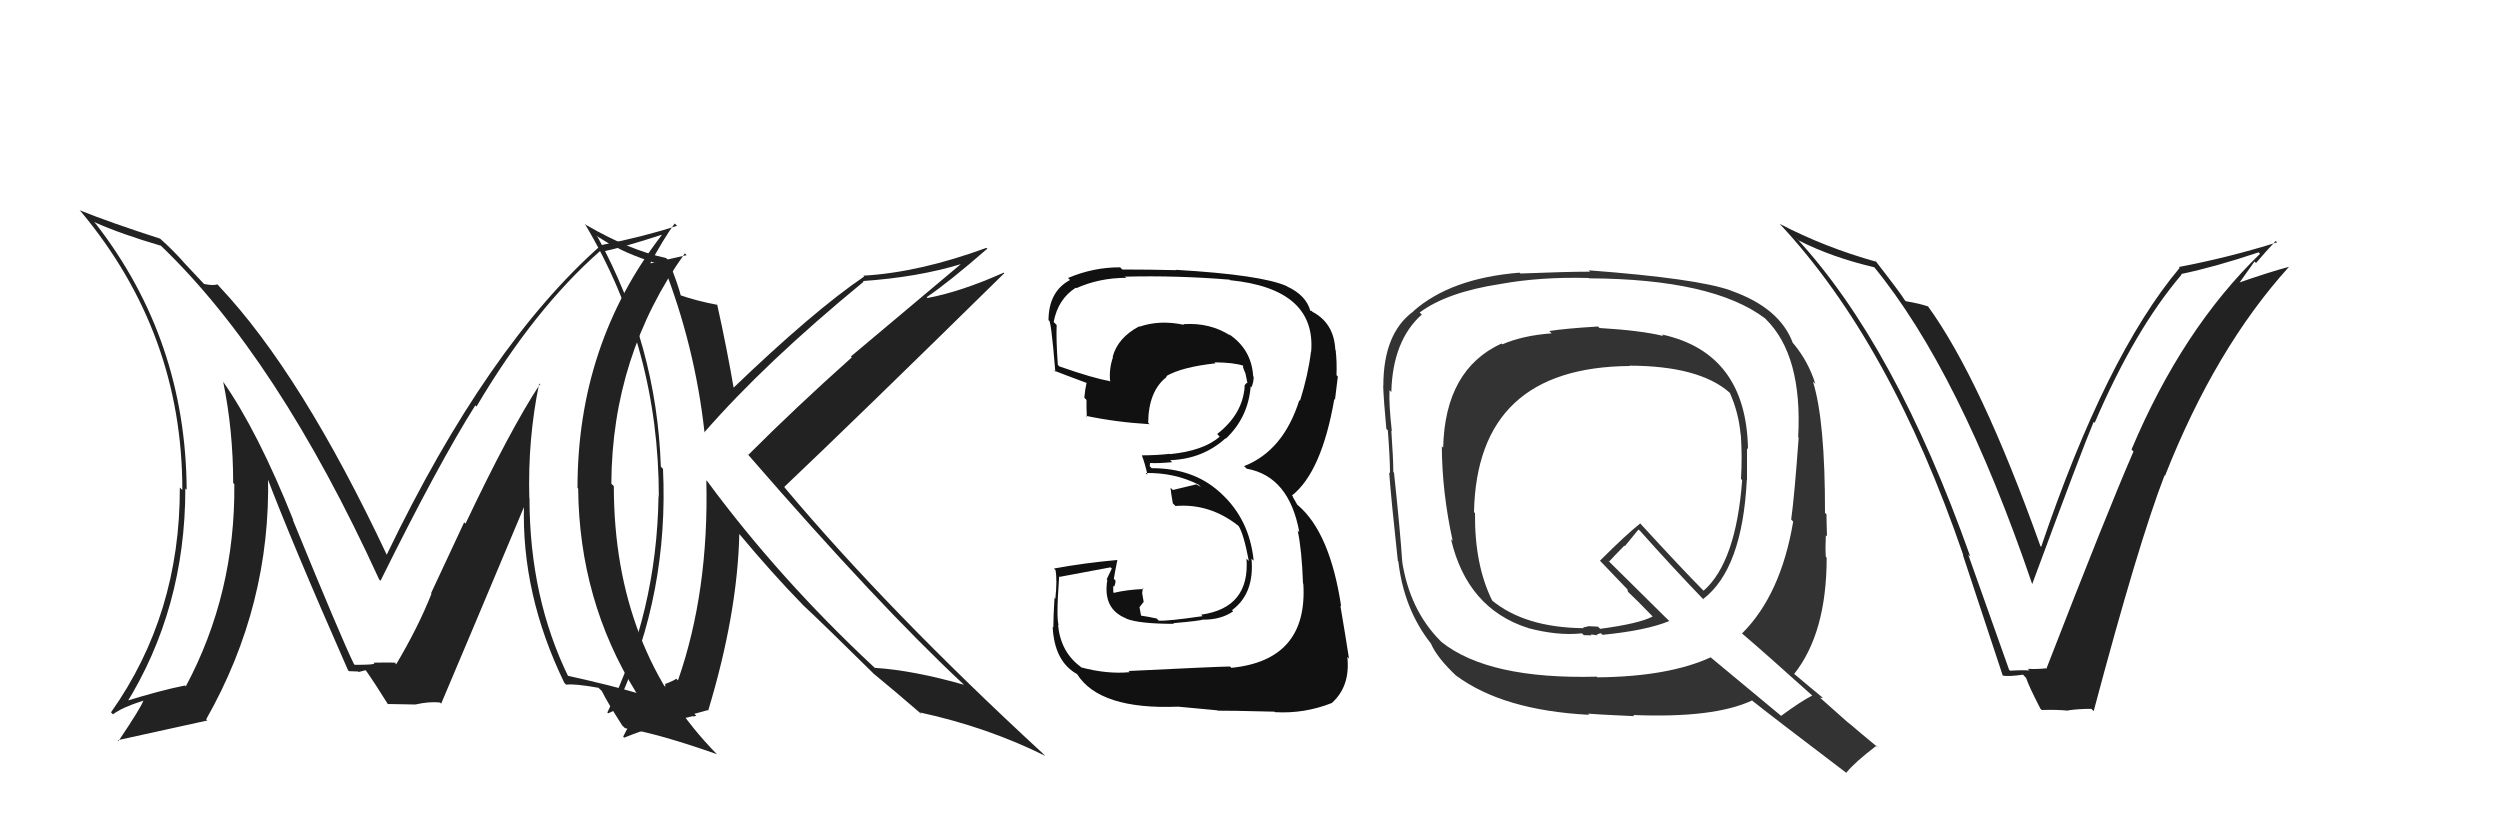 <svg xmlns="http://www.w3.org/2000/svg" width="150" height="50" viewBox="0,0,150,50"><path fill="#111" d="M67.89 40.44L67.74 40.28L67.78 40.33Q66.43 40.46 64.86 40.04L64.91 40.08L64.82 39.99Q63.63 39.11 63.48 37.47L63.50 37.49L63.53 37.52Q63.36 37.20 63.55 34.58L63.63 34.66L63.59 34.61Q64.62 34.42 66.63 34.04L66.71 34.11L66.40 34.76L66.44 34.80Q66.15 36.53 67.56 37.10L67.52 37.06L67.58 37.12Q68.34 37.43 70.44 37.43L70.42 37.41L70.40 37.39Q72.01 37.25 72.20 37.17L72.21 37.18L72.21 37.18Q73.27 37.18 73.99 36.68L73.94 36.63L73.92 36.61Q75.28 35.61 75.09 33.51L75.14 33.57L75.22 33.64Q74.97 31.15 73.24 29.58L73.20 29.54L73.14 29.49Q71.57 28.09 69.10 28.09L68.98 27.97L69.01 27.77L69.02 27.78Q69.46 27.81 70.33 27.73L70.31 27.71L70.21 27.61Q72.16 27.54 73.53 26.30L73.61 26.38L73.55 26.32Q74.89 25.05 75.04 23.19L75.11 23.26L75.09 23.23Q75.22 22.94 75.22 22.60L75.16 22.55L75.19 22.57Q75.09 20.95 73.72 20.04L73.83 20.15L73.83 20.14Q72.60 19.34 71.00 19.45L71.02 19.47L71.04 19.49Q69.59 19.18 68.37 19.60L68.36 19.59L68.35 19.58Q67.06 20.27 66.76 21.41L66.76 21.42L66.78 21.43Q66.53 22.14 66.61 22.90L66.61 22.91L66.57 22.86Q65.61 22.70 63.55 21.98L63.56 21.99L63.47 21.89Q63.36 20.34 63.40 19.50L63.31 19.41L63.22 19.32Q63.48 17.94 64.55 17.26L64.53 17.25L64.58 17.29Q65.97 16.67 67.57 16.67L67.42 16.52L67.51 16.60Q70.62 16.52 73.78 16.78L73.79 16.79L73.80 16.81Q78.97 17.33 78.67 21.10L78.64 21.07L78.66 21.09Q78.49 22.49 78.00 24.05L77.92 23.97L77.96 24.01Q77.00 27.05 74.64 27.97L74.70 28.02L74.80 28.12Q77.35 28.58 77.96 31.93L77.94 31.91L77.86 31.83Q78.11 32.99 78.18 35.01L78.19 35.01L78.20 35.03Q78.48 39.61 73.88 40.07L73.78 39.97L73.80 39.99Q73.01 40.00 67.71 40.26ZM72.95 42.53L72.96 42.54L73.06 42.64Q73.62 42.63 76.47 42.70L76.50 42.73L76.51 42.73Q78.27 42.83 79.91 42.18L79.90 42.17L79.91 42.18Q81.03 41.17 80.84 39.42L80.91 39.49L80.94 39.52Q80.72 38.08 80.42 36.33L80.34 36.25L80.47 36.38Q79.80 31.94 77.86 30.30L77.84 30.29L77.59 29.85L77.56 29.77L77.52 29.73Q79.30 28.32 80.06 23.94L80.02 23.90L80.10 23.98Q80.15 23.54 80.27 22.59L80.15 22.47L80.19 22.51Q80.22 21.70 80.14 21.02L80.23 21.11L80.12 20.99Q80.04 19.39 78.75 18.71L78.69 18.65L78.62 18.65L78.62 18.65Q78.37 17.72 77.23 17.19L77.20 17.16L77.21 17.17Q75.69 16.49 70.56 16.19L70.54 16.18L70.58 16.21Q68.94 16.17 67.34 16.17L67.37 16.20L67.21 16.04Q65.61 16.03 64.08 16.68L64.26 16.86L64.20 16.80Q62.91 17.49 62.91 19.24L63.01 19.34L62.91 19.24Q63.05 18.96 63.32 22.31L63.14 22.13L63.23 22.23Q63.62 22.39 65.26 23.00L65.18 22.92L65.20 22.94Q65.10 23.37 65.06 23.86L65.06 23.86L65.19 24.00Q65.18 24.48 65.21 25.01L65.09 24.88L65.16 24.95Q66.95 25.33 68.96 25.45L69.02 25.50L68.89 25.37Q68.91 23.45 70.01 22.61L70.05 22.65L69.97 22.57Q70.91 22.02 72.93 21.80L72.77 21.63L72.87 21.74Q74.02 21.75 74.59 21.94L74.58 21.93L74.60 21.95Q74.56 21.99 74.60 22.10L74.60 22.09L74.73 22.42L74.85 23.00L74.83 22.97Q74.70 23.03 74.66 23.19L74.71 23.23L74.68 23.21Q74.55 24.86 73.03 26.04L73.05 26.06L73.18 26.20Q72.21 27.05 70.19 27.25L70.21 27.27L70.18 27.23Q69.39 27.32 68.51 27.32L68.56 27.36L68.51 27.32Q68.70 27.81 68.85 28.49L68.70 28.34L68.74 28.38Q70.46 28.35 71.90 29.07L72.06 29.22L71.78 29.06L70.37 29.40L70.23 29.26Q70.26 29.59 70.37 30.20L70.39 30.22L70.53 30.36Q72.57 30.19 74.28 31.53L74.38 31.63L74.31 31.55Q74.62 32.02 74.93 33.66L74.81 33.54L74.79 33.52Q75.00 36.47 72.07 36.88L72.18 37.00L72.15 36.97Q70.09 37.27 69.52 37.24L69.51 37.22L69.40 37.11Q68.95 37.01 68.42 36.93L68.47 36.98L68.37 36.43L68.62 36.11L68.53 35.59L68.57 35.29L68.62 35.34Q67.63 35.38 66.83 35.57L66.95 35.69L66.80 35.54Q66.79 35.34 66.79 35.15L66.90 35.26L66.84 35.20Q66.93 35.06 66.93 34.83L66.84 34.74L66.83 34.73Q66.89 34.34 67.04 33.61L67.15 33.72L67.03 33.60Q65.11 33.77 63.24 34.11L63.35 34.23L63.33 34.20Q63.44 34.80 63.32 35.93L63.14 35.75L63.27 35.87Q63.20 37.04 63.20 37.65L63.12 37.57L63.16 37.61Q63.26 39.69 64.63 40.45L64.54 40.36L64.62 40.44Q65.97 42.59 70.69 42.40L70.72 42.43L70.69 42.40Q71.52 42.47 73.04 42.62Z"/><path fill="#222" d="M120.51 40.14L120.54 40.17L118.09 33.27L118.22 33.40Q113.70 20.66 107.76 14.26L107.94 14.44L107.93 14.43Q109.88 15.43 112.47 16.04L112.54 16.11L112.42 15.99Q117.60 22.31 121.94 35.07L121.91 35.04L121.93 35.05Q124.94 26.91 125.62 25.31L125.64 25.33L125.68 25.37Q128.08 19.78 130.90 16.47L130.84 16.41L130.87 16.44Q132.89 16.02 135.52 15.14L135.51 15.13L135.60 15.23Q130.94 19.74 127.89 26.97L127.99 27.07L128.01 27.09Q126.47 30.62 122.78 40.13L122.76 40.11L122.75 40.10Q122.24 40.16 121.67 40.13L121.73 40.19L121.77 40.22Q121.17 40.20 120.60 40.24ZM125.51 42.56L125.50 42.55L125.62 42.67Q128.31 32.56 129.87 28.53L129.82 28.48L129.90 28.55Q132.92 20.89 137.34 16.01L137.36 16.03L137.34 16.01Q136.22 16.30 134.13 17.03L134.24 17.14L135.27 15.69L135.36 15.78Q135.94 15.10 136.54 14.46L136.61 14.52L136.63 14.54Q133.73 15.45 130.73 16.02L130.79 16.08L130.78 16.07Q126.35 21.35 122.47 32.81L122.39 32.74L122.43 32.78Q118.84 22.72 115.65 18.34L115.69 18.38L115.69 18.39Q115.22 18.22 114.34 18.07L114.43 18.16L114.28 18.00Q114.08 17.65 112.48 15.59L112.53 15.64L112.59 15.71Q109.48 14.84 106.78 13.43L106.81 13.47L106.79 13.44Q113.42 20.53 117.80 33.32L117.80 33.32L117.77 33.29Q118.98 36.94 120.16 40.52L120.34 40.70L120.18 40.54Q120.54 40.60 121.38 40.48L121.56 40.67L121.56 40.66Q121.73 41.18 122.42 42.51L122.40 42.50L122.51 42.60Q123.39 42.57 124.11 42.64L123.99 42.52L124.09 42.62Q124.72 42.53 125.49 42.53Z"/><path fill="#222" d="M39.69 15.78L39.82 15.90L39.78 15.86Q41.70 20.76 42.27 25.94L42.35 26.01L42.27 25.93Q45.92 21.74 51.82 16.90L51.94 17.02L51.77 16.86Q55.05 16.64 57.68 15.84L57.67 15.83L51.05 21.39L51.11 21.44Q47.75 24.44 44.89 27.30L44.81 27.21L44.92 27.32Q52.72 36.31 57.78 41.03L57.92 41.17L57.85 41.09Q54.81 40.22 52.48 40.07L52.40 39.98L52.42 40.01Q46.74 34.71 42.44 28.88L42.39 28.83L42.38 28.82Q42.54 35.49 40.68 40.82L40.58 40.73L40.58 40.72Q40.43 40.84 39.94 41.03L39.91 41.01L39.92 41.21L39.90 41.18Q39.65 41.17 37.10 42.08L37.15 42.13L37.12 42.10Q40.13 35.59 39.78 28.13L39.68 28.03L39.65 27.99Q39.41 20.75 35.87 14.24L35.77 14.14L36.48 14.58L36.82 14.81L36.77 14.72L36.75 14.70Q37.67 15.28 39.88 15.96ZM40.01 15.52L40.11 15.62L39.96 15.48Q37.79 15.02 35.17 13.50L35.22 13.55L35.09 13.43Q39.53 20.87 39.53 29.81L39.35 29.63L39.51 29.80Q39.41 36.70 36.44 42.75L36.49 42.80L38.47 41.89L38.41 41.83Q38.08 42.91 37.39 44.20L37.38 44.19L37.45 44.26Q39.63 43.39 41.57 42.97L41.59 42.99L41.78 42.95L41.66 42.83Q41.89 42.76 42.46 42.61L42.56 42.71L42.49 42.64Q44.25 36.82 44.36 32.02L44.22 31.88L44.25 31.91Q46.34 34.42 48.17 36.29L48.27 36.39L48.22 36.34Q49.42 37.46 52.43 40.43L52.37 40.37L52.43 40.44L52.43 40.43Q53.47 41.28 55.33 42.88L55.20 42.74L55.21 42.75Q59.25 43.63 62.71 45.35L62.68 45.32L62.56 45.20Q53.34 36.70 47.10 29.28L47.12 29.29L47.05 29.22Q51.50 25.00 60.26 16.39L60.20 16.34L60.22 16.36Q57.67 17.50 55.65 17.88L55.76 17.99L55.60 17.83Q56.92 16.94 59.24 14.92L59.24 14.92L59.19 14.87Q55.15 16.35 51.80 16.54L51.78 16.52L51.85 16.59Q48.79 18.67 43.92 23.35L43.91 23.34L44.06 23.50Q43.60 20.82 43.03 18.27L42.93 18.17L43.04 18.29Q41.77 18.05 40.78 17.70L40.76 17.68L40.86 17.78Q40.69 17.08 40.11 15.63Z"/><path fill="#333" d="M95.88 19.59L96.04 19.75L95.88 19.59Q93.91 19.71 92.96 19.86L93.02 19.92L93.10 20.00Q91.36 20.13 90.14 20.66L90.26 20.78L90.09 20.61Q86.70 22.17 86.59 26.86L86.64 26.90L86.51 26.78Q86.52 29.52 87.16 32.45L87.10 32.39L87.06 32.35Q88.03 36.49 91.65 37.67L91.54 37.55L91.67 37.68Q93.47 38.16 94.92 38.00L95.03 38.11L95.49 38.12L95.44 38.07Q95.64 38.08 95.84 38.12L95.85 38.13L95.80 38.08Q95.90 38.03 96.05 37.99L96.08 38.02L96.15 38.09Q98.79 37.83 100.16 37.26L100.01 37.12L96.43 33.58L96.55 33.69Q96.86 33.35 97.46 32.74L97.49 32.77L98.31 31.77L98.42 31.87Q100.25 33.93 102.23 35.99L102.26 36.02L102.19 35.94Q104.54 34.15 104.81 28.78L104.74 28.72L104.82 28.80Q104.82 27.80 104.82 26.89L104.90 26.97L104.88 26.95Q104.78 21.18 99.72 20.07L99.81 20.17L99.80 20.16Q98.48 19.83 95.97 19.68ZM108.78 41.78L108.80 41.80L108.74 41.73Q108.05 42.08 106.87 42.95L106.89 42.97L102.65 39.45L102.64 39.44Q100.11 40.60 95.85 40.64L95.86 40.66L95.81 40.60Q89.31 40.77 86.49 38.52L86.52 38.55L86.44 38.47Q84.57 36.60 84.12 33.63L84.29 33.80L84.13 33.65Q84.02 31.93 83.64 28.36L83.58 28.30L83.60 28.32Q83.60 27.59 83.48 25.84L83.56 25.92L83.51 25.87Q83.33 24.28 83.37 23.41L83.34 23.38L83.48 23.52Q83.56 20.43 85.31 18.87L85.23 18.80L85.18 18.75Q86.82 17.53 90.02 17.04L89.91 16.93L90.02 17.04Q92.44 16.60 95.33 16.68L95.29 16.64L95.35 16.70Q102.77 16.74 105.90 19.10L106.02 19.21L105.94 19.14Q108.16 21.32 107.89 26.23L107.78 26.12L107.92 26.26Q107.66 29.84 107.47 31.17L107.56 31.26L107.59 31.30Q106.85 35.69 104.52 38.01L104.57 38.06L104.49 37.98Q105.99 39.26 108.73 41.73ZM103.91 17.49L103.91 17.49L103.85 17.43Q101.84 16.71 95.33 16.22L95.40 16.29L95.41 16.30Q94.00 16.30 91.22 16.41L91.18 16.37L91.17 16.36Q87.05 16.69 84.80 18.67L84.71 18.58L84.81 18.68Q83.00 19.99 83.00 23.15L83.04 23.20L82.99 23.14Q83.02 24.01 83.18 25.73L83.30 25.85L83.27 25.82Q83.40 27.51 83.40 28.39L83.42 28.41L83.35 28.34Q83.48 30.07 83.87 33.65L83.91 33.69L83.90 33.68Q84.23 36.53 85.83 38.58L85.91 38.67L85.85 38.60Q86.21 39.46 87.43 40.60L87.38 40.55L87.36 40.53Q90.17 42.62 95.35 42.89L95.30 42.84L95.28 42.82Q95.67 42.86 98.06 42.97L98.02 42.93L97.99 42.90Q102.83 43.10 105.12 42.03L105.06 41.98L105.06 41.98Q106.11 42.83 110.83 46.41L110.73 46.32L110.78 46.36Q111.29 45.73 112.59 44.74L112.65 44.81L112.72 44.88Q111.67 44.02 110.87 43.33L111.00 43.46L109.20 41.86L109.38 41.88L109.35 41.85Q108.76 41.37 107.54 40.34L107.71 40.51L107.64 40.45Q109.60 37.99 109.60 33.46L109.42 33.28L109.55 33.41Q109.51 32.95 109.55 32.12L109.55 32.11L109.62 32.18Q109.59 31.28 109.59 30.86L109.58 30.85L109.50 30.77Q109.51 25.26 108.78 22.90L108.84 22.95L108.92 23.03Q108.51 21.71 107.63 20.64L107.58 20.59L107.57 20.58Q106.79 18.47 103.86 17.44ZM97.90 22.06L97.93 22.09L97.77 21.94Q101.94 21.95 103.77 23.55L103.76 23.54L103.80 23.59Q104.32 24.76 104.44 26.09L104.39 26.04L104.45 26.10Q104.54 27.37 104.46 28.74L104.42 28.70L104.53 28.81Q104.16 33.73 102.22 35.44L102.16 35.38L102.24 35.47Q100.89 34.11 98.38 31.37L98.37 31.36L98.41 31.41Q97.56 32.08 96.00 33.64L96.00 33.64L95.91 33.55Q96.61 34.29 97.75 35.47L97.64 35.36L97.68 35.51L97.65 35.48Q98.21 36.00 99.23 37.06L99.27 37.10L99.16 36.99Q98.34 37.42 96.01 37.73L95.88 37.60L95.33 37.57L94.99 37.65L95.01 37.71L94.99 37.69Q91.48 37.65 89.50 36.01L89.63 36.14L89.54 36.05Q88.47 33.91 88.50 30.79L88.52 30.80L88.44 30.73Q88.62 22.03 97.79 21.96Z"/><path fill="#222" d="M32.47 23.13L32.47 23.14L32.39 23.06Q30.60 25.79 27.93 31.42L27.85 31.34L25.86 35.60L25.89 35.62Q25.10 37.62 23.77 39.86L23.64 39.74L23.70 39.80Q24.09 39.73 22.41 39.76L22.43 39.78L22.45 39.80Q22.54 39.89 21.28 39.89L21.21 39.81L21.24 39.85Q20.50 38.35 17.57 31.19L17.54 31.16L17.60 31.21Q15.48 25.90 13.38 22.89L13.28 22.78L13.39 22.90Q13.99 25.82 13.99 28.98L14.06 29.05L14.06 29.05Q14.12 35.62 11.15 41.18L11.11 41.14L11.10 41.13Q9.70 41.40 7.34 42.13L7.42 42.21L7.52 42.31Q11.12 36.54 11.12 29.31L11.16 29.34L11.20 29.39Q11.15 20.39 5.75 13.43L5.71 13.39L5.64 13.32Q7.28 14.05 9.64 14.74L9.62 14.71L9.63 14.72Q16.66 21.45 22.75 34.77L22.82 34.84L22.83 34.85Q26.31 27.82 28.52 24.32L28.60 24.41L28.59 24.39Q32.07 18.51 36.03 15.04L36.12 15.13L36.09 15.11Q37.33 14.86 39.69 14.09L39.64 14.05L39.70 14.11Q34.65 20.66 34.65 29.27L34.65 29.28L34.69 29.31Q34.75 36.03 38.17 41.55L38.09 41.47L38.21 41.58Q36.74 41.14 34.00 40.53L34.10 40.63L34.14 40.68Q31.77 35.87 31.77 29.89L31.71 29.83L31.76 29.88Q31.66 26.36 32.35 23.01ZM33.85 40.96L33.97 41.08L33.97 41.08Q34.47 41.01 35.92 41.27L35.92 41.28L36.11 41.46Q36.39 42.05 37.34 43.54L37.40 43.59L37.50 43.69Q39.55 44.03 43.01 45.25L42.98 45.21L43.06 45.30Q36.83 38.99 36.83 29.17L36.77 29.11L36.68 29.02Q36.72 21.33 41.09 15.20L41.20 15.31L38.85 15.84L38.94 15.94Q39.84 14.28 40.48 13.41L40.66 13.58L40.62 13.55Q38.73 14.17 36.11 14.70L36.17 14.76L36.09 14.69Q29.25 20.71 23.19 33.31L23.20 33.31L23.24 33.36Q18.10 22.43 13.15 17.18L13.22 17.25L13.04 17.06Q12.82 17.15 12.25 17.04L12.15 16.94L10.90 15.61L11.06 15.77Q10.33 14.96 9.64 14.35L9.73 14.44L9.61 14.32Q6.58 13.34 4.79 12.62L4.77 12.61L4.86 12.70Q10.94 19.99 10.94 29.40L10.88 29.34L10.79 29.25Q10.81 36.88 6.66 42.74L6.79 42.87L6.78 42.86Q7.29 42.46 8.59 42.04L8.68 42.14L8.59 42.05Q8.52 42.36 7.12 44.45L7.09 44.43L7.07 44.41Q8.94 43.99 12.44 43.23L12.54 43.33L12.37 43.16Q16.27 36.29 16.08 28.52L15.92 28.36L15.92 28.36Q17.41 32.33 20.88 40.21L21.04 40.37L20.94 40.27Q21.27 40.29 21.49 40.29L21.52 40.32L21.95 40.21L21.92 40.18Q22.48 40.97 23.28 42.26L23.31 42.30L23.26 42.24Q24.92 42.27 24.92 42.27L24.87 42.22L24.92 42.27Q25.76 42.08 26.40 42.15L26.59 42.34L26.47 42.22Q28.14 38.29 31.49 30.30L31.45 30.26L31.44 30.25Q31.27 35.64 33.86 40.97Z"/></svg>